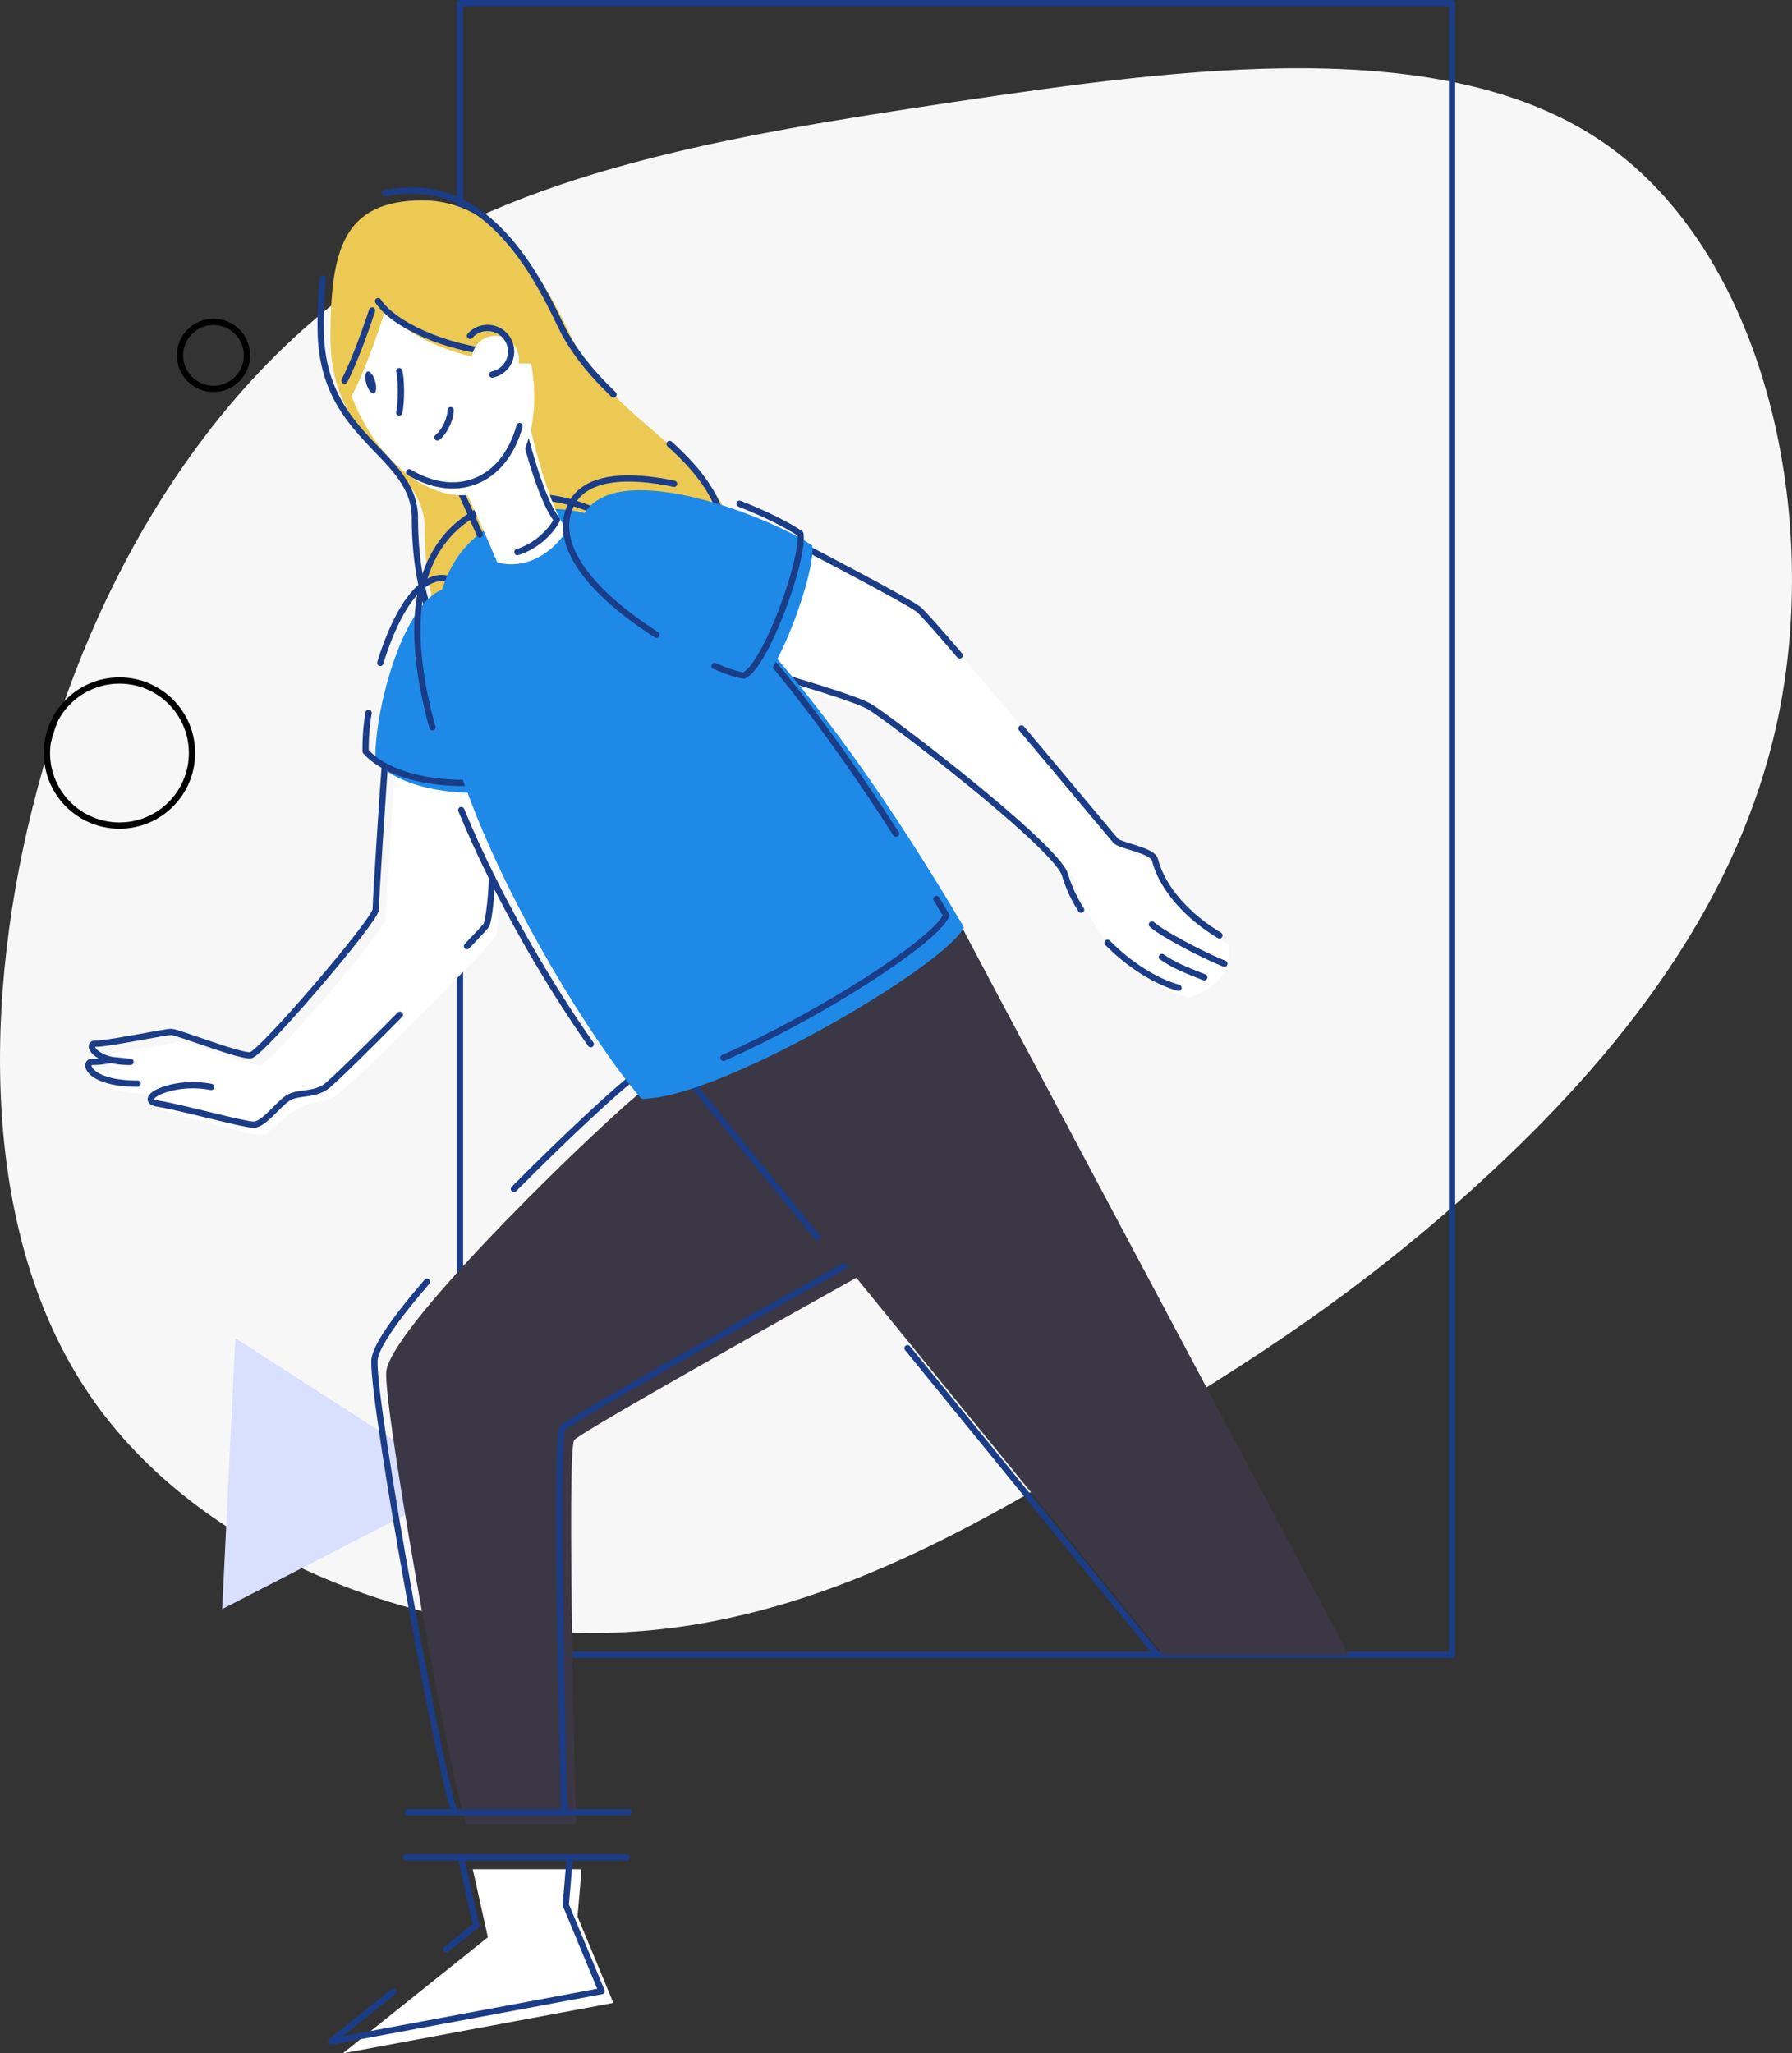 <svg xmlns="http://www.w3.org/2000/svg" viewBox="0 0 913.03 1046.09"><rect x="0" y="0" width="913.03" height="1046.09" fill="#333333" stroke="none"/><defs><style>.cls-1{fill:#f7f7f7;}.cls-2{fill:#d8dfff;}.cls-3,.cls-5{fill:none;stroke-linecap:round;stroke-linejoin:round;stroke-width:3.19px;}.cls-3{stroke:#1b3c87;}.cls-4{fill:#3b3744;}.cls-5{stroke:#000000;}.cls-6{fill:#fff;}.cls-7{fill:#ecc953;}.cls-8{fill:#1e89e7;}.cls-9{fill:#1b3c87;}</style></defs><title>drawkit-grape-pack-illustration-19</title><g id="Layer_2" data-name="Layer 2"><g id="vector"><path class="cls-1" d="M817.25,72.83c80.79,55.83,110.19,185.06,89.25,290S814.08,548.28,749.36,606.65C684.43,665,626.06,701,556.47,742c-69.58,41.24-150.58,87.56-247,89.89-96.23,2.32-207.9-39.34-263.53-120.77C-9.92,629.7-9.71,508.73,19.27,401.07c28.76-107.65,86.29-202,166.45-258S368.87,69.44,486.47,51.89,736.25,16.78,817.25,72.83Z"/><polyline class="cls-2" points="236.09 756.61 119.92 681.78 113.2 819.8 236.09 756.61"/><rect class="cls-3" x="234.37" y="1.6" width="505.45" height="841.49"/><path class="cls-4" d="M328.32,555.08c-14.92,10.4-130.64,121.15-131.55,144.2S232,920.78,237.91,929.37h55.6s-5-190.76-.9-195.73,156-89.51,156-89.51S399.29,508.52,328.32,555.08Z"/><circle class="cls-5" cx="60.87" cy="383.66" r="36.96"/><circle class="cls-5" cx="108.78" cy="181.05" r="17.07"/><path class="cls-3" d="M416.48,630.5l-83.09-102s91.75-62.33,148.72-62.06c3.77,7.51,144.57,272,200.28,376.67"/><line class="cls-3" x1="589.62" y1="843.09" x2="462.38" y2="686.86"/><path class="cls-3" d="M217.56,653c-15.54,18-26.51,33.24-26.79,40.27-.9,23.06,35.26,221.5,41.14,230.09h55.6s-5-190.76-.9-195.73,156-89.51,156-89.51-49.27-135.61-120.24-89c-6.62,4.61-33.05,28.95-60.51,56.63"/><line class="cls-3" x1="207.83" y1="923.37" x2="320.36" y2="923.37"/><line class="cls-3" x1="206.82" y1="946.35" x2="319.34" y2="946.35"/><path class="cls-6" d="M296.25,952.35c-.58,8.68-2,24.09-2,24.09l18.27,44-137.87,25.69L248.58,987l-7.71-34.65"/><polyline class="cls-3" points="227.29 993.22 242.58 981 234.87 946.35"/><path class="cls-3" d="M290.24,946.35c-.57,8.68-2,24.09-2,24.09l18.27,44-137.87,25.69,31.73-25.36"/><path class="cls-4" d="M687.2,843.08c-57.71-108.4-193.39-363.3-197.09-370.67-57-.27-148.72,62.06-148.72,62.06L592.73,843.08Z"/><path class="cls-6" d="M201.53,388.66c-1,12.55-5.09,74.3-5.09,79.72s-58.35,73.62-63.78,74.3-37.28-11.92-40.43-11.92-33.5,6.3-38.47,6-1,9.45,17.74,9.29l-9.66-1c-4.77.64-5.71,1-10.05,1s-2.18,11.11,23.36,11.11c4.82,4.73,0,7.38,18.92,11.89s37.83,11.11,41.83,8.68c7.38-7.49,16.48-16.36,32.1-17.39,12.53-7.59,83.42-79.95,84.85-84s2.81-63.51,2.81-63.51S242.57,362.9,201.53,388.66Z"/><path class="cls-6" d="M569.66,486.55c-14.17-14.5-19.86-31-22.49-39.21C541.62,440.71,451.1,366.27,446,364s-54.06-18.48-54.06-18.48L413,282.79c7,3.55,53.76,28,59.88,32.57s98.34,115.42,100.6,118,18.74,4.79,20,9.67c3.87,15.16,17.41,29.37,32.89,38.55.29,4.29,1.9,19.51-20.84,26.69a85.48,85.48,0,0,1-35.81-21.72"/><path class="cls-7" d="M215.4,102.08c48,0,71.08,62,78,74,27,47,82,59,82,111,0,14-132,45-140,45s-19-26-19-63c0-34-48-40-48-97C168.4,128.08,174.4,102.08,215.4,102.08Z"/><path class="cls-3" d="M70.15,552.13c-25.54,0-27.7-11.11-23.36-11.11s5.28-.34,10.05-1l9.66,1c-18.74.16-22.72-9.62-17.75-9.29s35.33-6,38.48-6,35,12.6,40.43,11.92,63.78-68.87,63.78-74.3,4.07-67.17,5.09-79.72"/><path class="cls-3" d="M203.75,517c-17.8,18-34.9,34.79-37.93,36.82-6.64,4.44-14.13,2.3-19.27,5.72S134.34,573,129.2,573s-36.62-8.78-48.62-10.7,6.64-12.52,27-8.51"/><path class="cls-3" d="M250.66,447.08c0,7.08-1.53,21.65-2.81,24.22-.29.56-4.09,4.65-9.92,10.74"/><path class="cls-3" d="M520.45,371.12c23.8,28.26,46.86,56,48,57.24,2.26,2.58,18.74,4.79,20,9.67,3.87,15.16,17.41,29.37,32.88,38.55"/><path class="cls-3" d="M408,277.79c7,3.55,53.76,28,59.88,32.57,1.7,1.24,10,10.61,21.09,23.58"/><path class="cls-3" d="M564.29,480.34c11.09,11.19,24.42,19.69,36.18,22.93"/><path class="cls-3" d="M383.28,340.49C392.39,343.24,434,354.85,443,360s95.3,71,99.63,85.76a71.27,71.27,0,0,0,8.18,17.75"/><path class="cls-3" d="M586.9,471c4.75,4.41,25.76,15.59,36.94,20"/><path class="cls-3" d="M592,487.56c6.15,4.15,10.38,6,21.56,10.36"/><path class="cls-3" d="M341.16,226.18c16.36,14.93,29.24,30.73,29.24,55.9,0,14-132,45-140,45s-19-26-19-63c0-34-48-40-48-97a246.32,246.32,0,0,1,1-25.18"/><path class="cls-3" d="M196.07,98.39a71.25,71.25,0,0,1,14.33-1.31c48,0,71.08,62,78,74,6.75,11.75,15.25,21.31,24.2,29.86"/><path class="cls-8" d="M233.18,299.88c-24.47-6-42.92,60.56-41.89,87.93,14.52,16,46.87,16.8,55,15.76S233.18,299.88,233.18,299.88Z"/><path class="cls-3" d="M187.8,363.19a106.91,106.91,0,0,0-1.51,19.62c14.52,16,46.87,16.8,55,15.76s-13.07-103.69-13.07-103.69c-14.57-3.58-27,18.57-34.46,42.86"/><path class="cls-8" d="M257.22,264.26C327.05,233,420.56,352.93,491.11,472.41c-8.9,19.39-125.52,88-164.29,87.39C290.59,518.81,159.35,308.12,257.22,264.26Z"/><path class="cls-3" d="M301,532c-19.84-28.1-47.06-73.28-66-119.3"/><path class="cls-3" d="M477.14,458.05q2.5,4.18,5,8.36c-6.23,13.58-65.33,51.33-113.5,72.51"/><path class="cls-3" d="M220.32,370.58c-13.78-49.86-11.55-94.64,27.9-112.32C309.89,230.63,390,321,456.51,424.75"/><path class="cls-8" d="M296.83,263.37c14.67-31.16,93.49-1.23,117,14.56,1.93,13.15-17.54,67-28.76,72.26C368.74,348.78,278.59,302.13,296.83,263.37Z"/><path class="cls-6" d="M267.4,204.61c1.45,9.22,11.4,52.76,21.36,65.21-3.32,7.05-17.21,21.36-35.36,16.79-5.08-12-15.56-36.33-18.82-40.56S267.4,204.61,267.4,204.61Z"/><path class="cls-3" d="M244.44,272.33c-5.35-12.39-12.31-28-14.86-31.28-3.26-4.23,32.82-41.44,32.82-41.44,1.45,9.22,11.4,52.76,21.36,65.21-2.31,4.9-9.74,13.32-20.16,16.45"/><ellipse class="cls-6" cx="222.22" cy="184.28" rx="46.52" ry="70.44" transform="translate(-50.14 88.56) rotate(-20.3)"/><path class="cls-3" d="M264.72,217.08c-3.78,13.65-11.69,24.07-23.06,28.27-10.5,3.89-22.21,1.83-33.2-4.74"/><path class="cls-3" d="M203.4,189.08c1,3,1.36,15.14,0,21.07"/><ellipse class="cls-9" cx="189" cy="194.66" rx="2.32" ry="5.78" transform="matrix(0.96, -0.28, 0.28, 0.96, -47.05, 60.89)"/><path class="cls-3" d="M222.88,222.87c2.3-1.56,6.57-7.84,6.7-13.92"/><path class="cls-7" d="M196.4,156.08c6,14,42,31,79,29,0-5-12-49-21-56s-50-29-68-11S196.4,156.08,196.4,156.08Z"/><path class="cls-7" d="M199.4,145.08c0,6-16,53.78-23.51,61.39-8.49-16.39-10.49-62.39-.49-73.39C185,122.56,199.4,145.08,199.4,145.08Z"/><path class="cls-3" d="M192.66,153.41c7.44,11.52,33.38,24.19,62.58,26.47"/><path class="cls-3" d="M189.58,158.18c-3.86,11.84-9.36,26.58-14,35.72"/><circle class="cls-6" cx="252.4" cy="183.08" r="12"/><path class="cls-3" d="M239.46,171.08a12,12,0,1,1,11.36,19.75"/><path class="cls-3" d="M376.81,256.65c13,5.07,24.28,10.75,31,15.28,1.93,13.15-17.54,67-28.76,72.26-2.95-.26-8.29-2-15-4.87"/><path class="cls-3" d="M334.42,323.37c-27.31-17.45-54.36-43.1-43.59-66,7.08-15,29.08-15.85,52.61-10.89"/></g></g></svg>